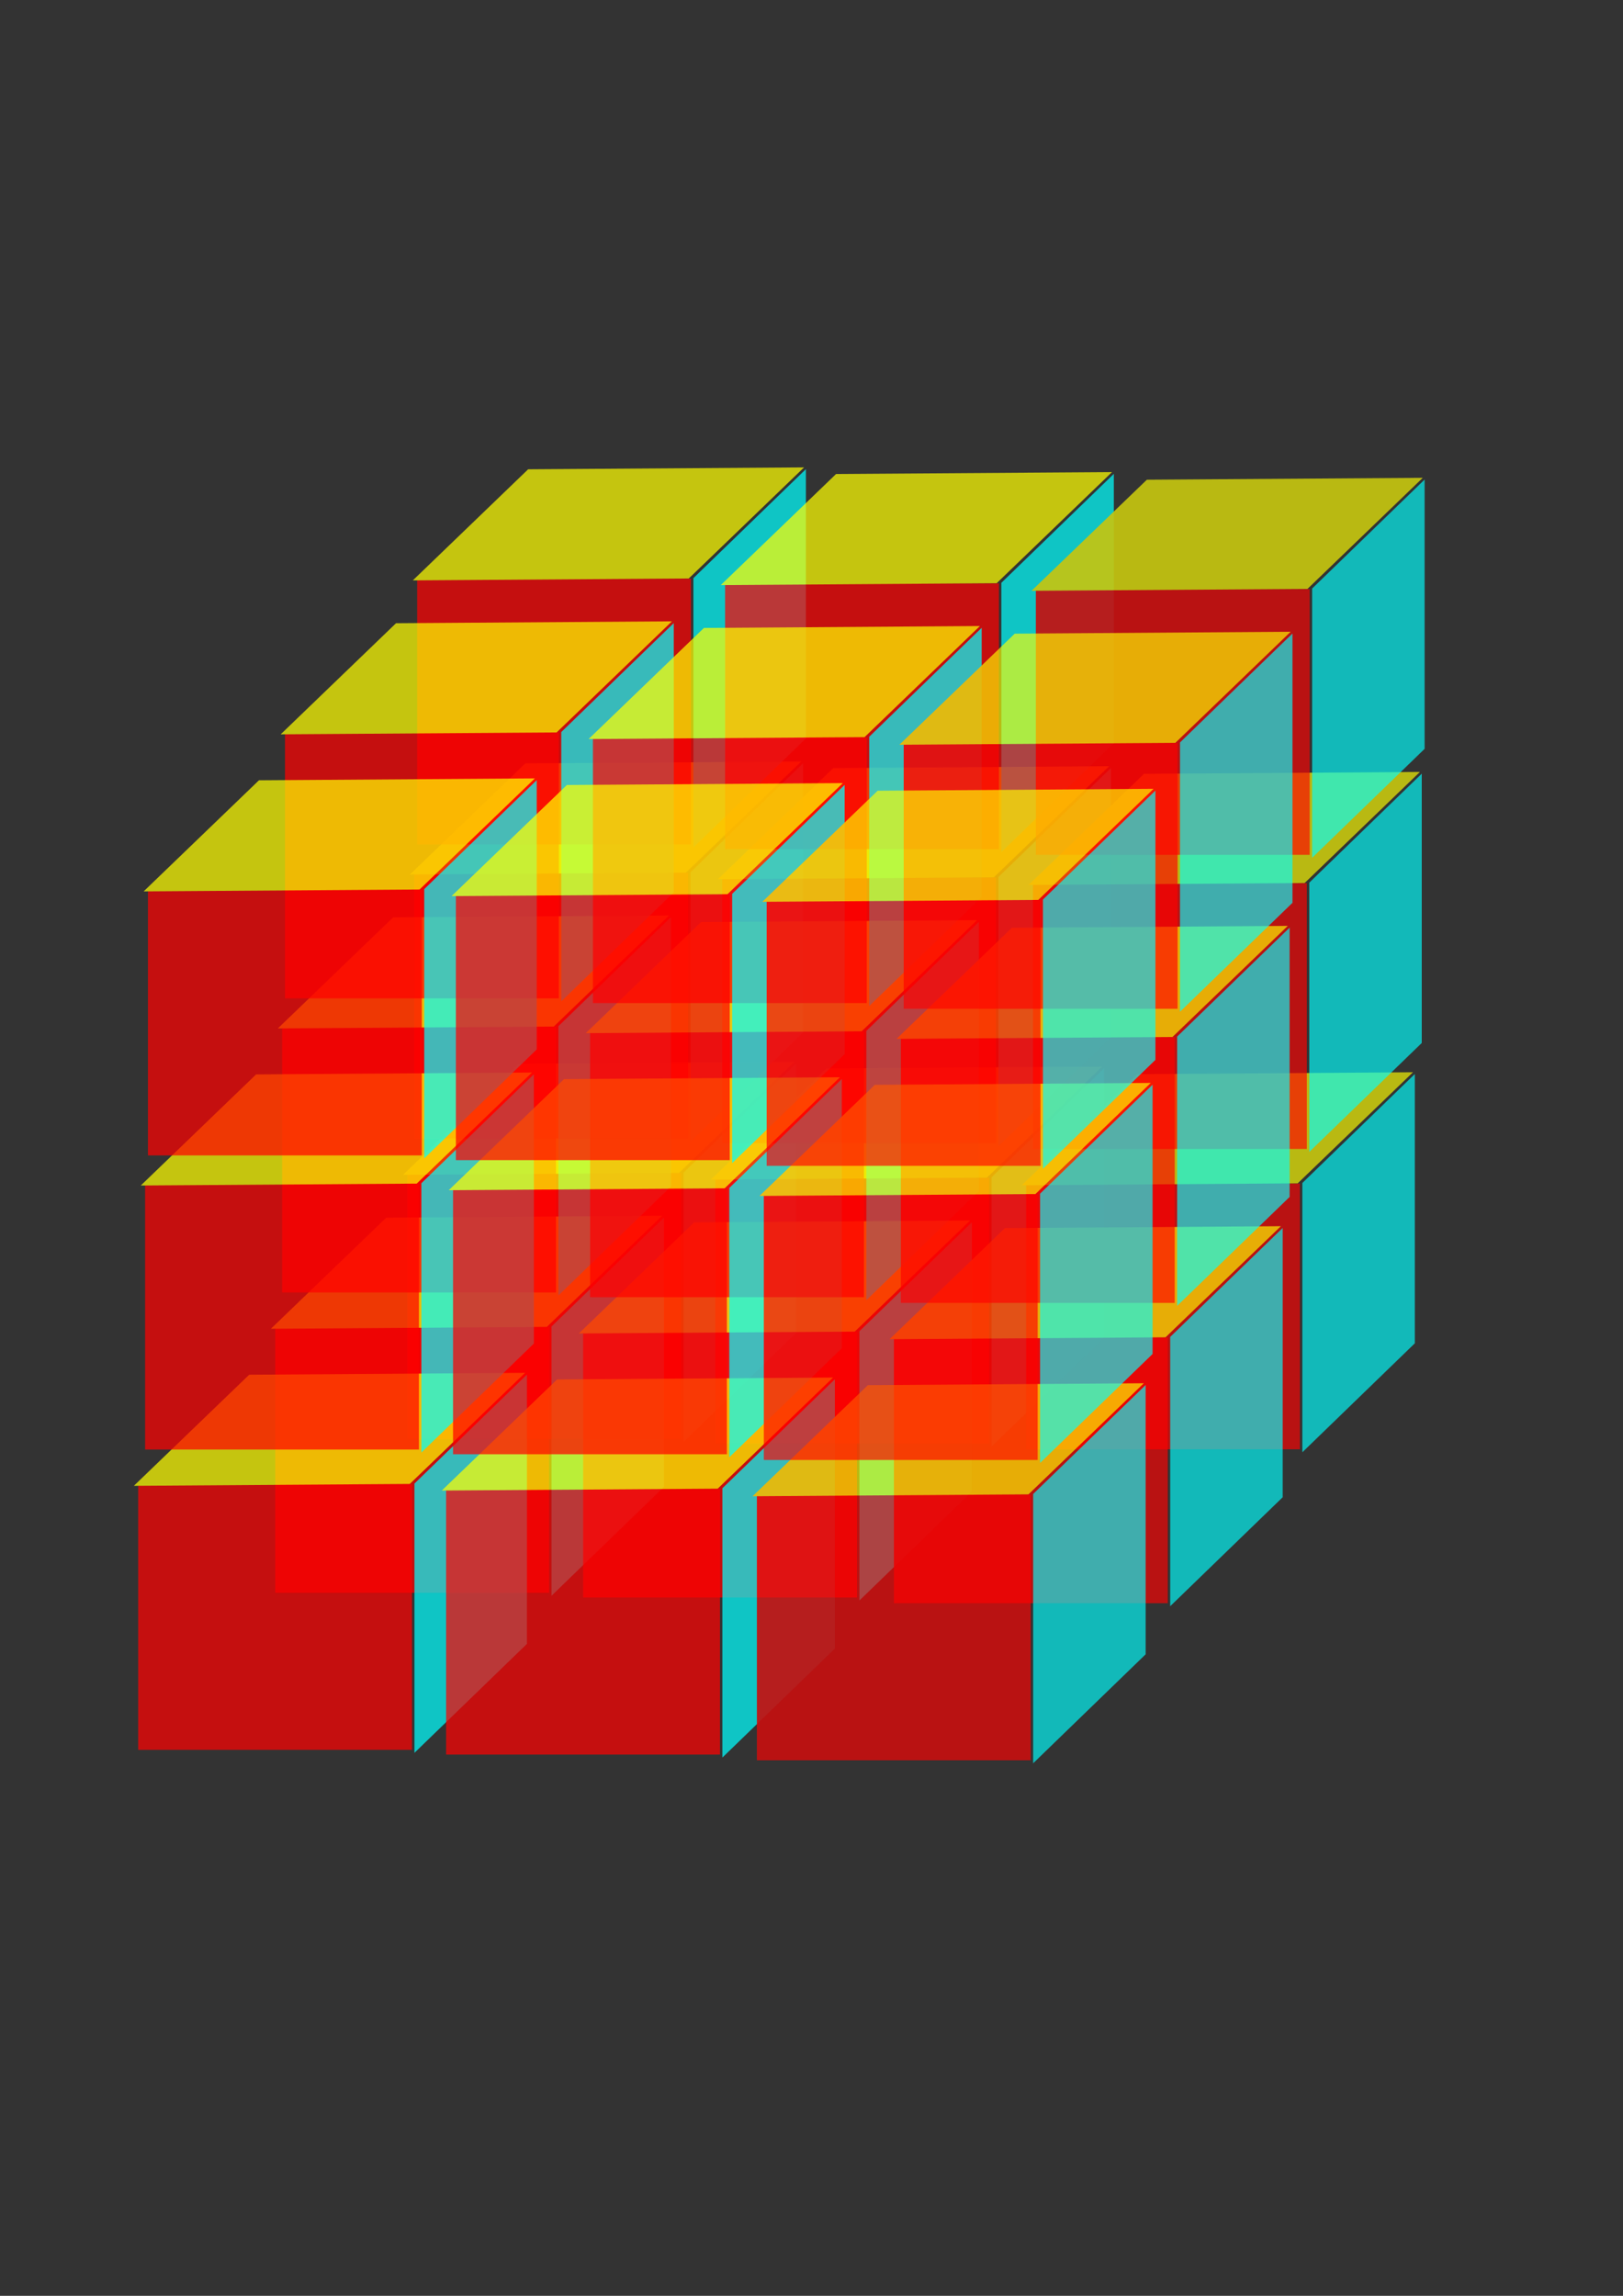 <?xml version="1.0" encoding="UTF-8" standalone="no"?>
<!-- Created with Inkscape (http://www.inkscape.org/) -->

<svg
   width="210mm"
   height="297mm"
   viewBox="0 0 210 297"
   version="1.1"
   id="svg23722"
   inkscape:version="1.2.2 (732a01da63, 2022-12-09)"
   sodipodi:docname="2.svg"
   xmlns:inkscape="http://www.inkscape.org/namespaces/inkscape"
   xmlns:sodipodi="http://sodipodi.sourceforge.net/DTD/sodipodi-0.dtd"
   xmlns="http://www.w3.org/2000/svg"
   xmlns:svg="http://www.w3.org/2000/svg">
  <rect x="0" y="0" width="210" height="297" fill="#333333" stroke="none"/>
  <sodipodi:namedview
     id="namedview23724"
     pagecolor="#ffffff"
     bordercolor="#000000"
     borderopacity="0.25"
     inkscape:showpageshadow="2"
     inkscape:pageopacity="0.0"
     inkscape:pagecheckerboard="0"
     inkscape:deskcolor="#d1d1d1"
     inkscape:document-units="mm"
     showgrid="false"
     inkscape:zoom="0.71624579"
     inkscape:cx="127.05136"
     inkscape:cy="561.95793"
     inkscape:window-width="1920"
     inkscape:window-height="991"
     inkscape:window-x="-9"
     inkscape:window-y="-9"
     inkscape:window-maximized="1"
     inkscape:current-layer="layer1" />
  <defs
     id="defs23719" />
  <g
     inkscape:label="Warstwa 1"
     inkscape:groupmode="layer"
     id="layer1">
    <g
       id="g31043"
       transform="translate(12.56,-30.291)"
       style="opacity:1">
      <g
         id="g29701">
        <g
           id="g23767"
           transform="matrix(0.368,0,0,0.361,25.029,138.57)"
           style="opacity:0.714;stroke-width:1.001;stroke-dasharray:none">
          <rect
             style="fill:#ff0000;stroke-width:1.001;stroke-dasharray:none;paint-order:fill markers stroke"
             id="rect23726"
             width="96.284"
             height="95.258"
             x="41.085"
             y="120.42"
             ry="0" />
          <rect
             style="fill:#00ffff;stroke-width:1.186;stroke-dasharray:none;paint-order:fill markers stroke"
             id="rect23728"
             width="55.55"
             height="96.503"
             x="194.133"
             y="256.725"
             transform="matrix(0.712,-0.703,0,1,0,0)" />
          <rect
             style="fill:#00ffff;stroke-width:1.001;stroke-dasharray:none;paint-order:fill markers stroke"
             id="rect23739"
             width="1.957"
             height="3.872"
             x="154.199"
             y="147.913" />
          <rect
             style="fill:#ffff00;stroke-width:1.2;stroke-dasharray:none;paint-order:fill markers stroke"
             id="rect23728-0"
             width="56.793"
             height="97.019"
             x="117.544"
             y="-261.061"
             transform="matrix(-0.714,0.701,-1,0.007,0,0)" />
        </g>
        <g
           id="g23767-6"
           transform="matrix(0.368,0,0,0.361,65.979,139.919)"
           style="opacity:0.714;stroke-width:1.001;stroke-dasharray:none"
           inkscape:transform-center-x="-16.992537"
           inkscape:transform-center-y="7.3880597">
          <g
             id="g27203"
             transform="translate(-3.007,-2.047)">
            <rect
               style="fill:#ff0000;stroke-width:1.001;stroke-dasharray:none;paint-order:fill markers stroke"
               id="rect23726-5"
               width="96.284"
               height="95.258"
               x="41.085"
               y="120.42"
               ry="0" />
            <rect
               style="fill:#00ffff;stroke-width:1.186;stroke-dasharray:none;paint-order:fill markers stroke"
               id="rect23728-1"
               width="55.55"
               height="96.503"
               x="194.133"
               y="256.725"
               transform="matrix(0.712,-0.703,0,1,0,0)" />
            <rect
               style="fill:#00ffff;stroke-width:1.001;stroke-dasharray:none;paint-order:fill markers stroke"
               id="rect23739-2"
               width="1.957"
               height="3.872"
               x="154.199"
               y="147.913" />
            <rect
               style="fill:#ffff00;stroke-width:1.2;stroke-dasharray:none;paint-order:fill markers stroke"
               id="rect23728-0-2"
               width="56.793"
               height="97.019"
               x="117.544"
               y="-261.061"
               transform="matrix(-0.714,0.701,-1,0.007,0,0)" />
          </g>
          <g
             id="g27203-2"
             transform="translate(106.263,1.0499111e-5)"
             style="opacity:0.916;stroke-width:1.001;stroke-dasharray:none">
            <rect
               style="fill:#ff0000;stroke-width:1.001;stroke-dasharray:none;paint-order:fill markers stroke"
               id="rect23726-5-4"
               width="96.284"
               height="95.258"
               x="41.085"
               y="120.42"
               ry="0" />
            <rect
               style="fill:#00ffff;stroke-width:1.186;stroke-dasharray:none;paint-order:fill markers stroke"
               id="rect23728-1-1"
               width="55.55"
               height="96.503"
               x="194.133"
               y="256.725"
               transform="matrix(0.712,-0.703,0,1,0,0)" />
            <rect
               style="fill:#00ffff;stroke-width:1.001;stroke-dasharray:none;paint-order:fill markers stroke"
               id="rect23739-2-6"
               width="1.957"
               height="3.872"
               x="154.199"
               y="147.913" />
            <rect
               style="fill:#ffff00;stroke-width:1.2;stroke-dasharray:none;paint-order:fill markers stroke"
               id="rect23728-0-2-4"
               width="56.793"
               height="97.019"
               x="117.544"
               y="-261.061"
               transform="matrix(-0.714,0.701,-1,0.007,0,0)" />
          </g>
        </g>
        <g
           id="g23767-0"
           transform="matrix(0.368,0,0,0.361,25.926,99.718)"
           style="opacity:0.714;stroke-width:1.001;stroke-dasharray:none">
          <rect
             style="fill:#ff0000;stroke-width:1.001;stroke-dasharray:none;paint-order:fill markers stroke"
             id="rect23726-54"
             width="96.284"
             height="95.258"
             x="41.085"
             y="120.42"
             ry="0" />
          <rect
             style="fill:#00ffff;stroke-width:1.186;stroke-dasharray:none;paint-order:fill markers stroke"
             id="rect23728-03"
             width="55.55"
             height="96.503"
             x="194.133"
             y="256.725"
             transform="matrix(0.712,-0.703,0,1,0,0)" />
          <rect
             style="fill:#00ffff;stroke-width:1.001;stroke-dasharray:none;paint-order:fill markers stroke"
             id="rect23739-23"
             width="1.957"
             height="3.872"
             x="154.199"
             y="147.913" />
          <rect
             style="fill:#ffff00;stroke-width:1.2;stroke-dasharray:none;paint-order:fill markers stroke"
             id="rect23728-0-9"
             width="56.793"
             height="97.019"
             x="117.544"
             y="-261.061"
             transform="matrix(-0.714,0.701,-1,0.007,0,0)" />
        </g>
        <g
           id="g23767-6-0"
           transform="matrix(0.368,0,0,0.361,66.876,101.067)"
           style="opacity:0.714;stroke-width:1.001;stroke-dasharray:none"
           inkscape:transform-center-x="-16.992537"
           inkscape:transform-center-y="7.3880597">
          <g
             id="g27203-4"
             transform="translate(-3.007,-2.047)">
            <rect
               style="fill:#ff0000;stroke-width:1.001;stroke-dasharray:none;paint-order:fill markers stroke"
               id="rect23726-5-8"
               width="96.284"
               height="95.258"
               x="41.085"
               y="120.42"
               ry="0" />
            <rect
               style="fill:#00ffff;stroke-width:1.186;stroke-dasharray:none;paint-order:fill markers stroke"
               id="rect23728-1-7"
               width="55.55"
               height="96.503"
               x="194.133"
               y="256.725"
               transform="matrix(0.712,-0.703,0,1,0,0)" />
            <rect
               style="fill:#00ffff;stroke-width:1.001;stroke-dasharray:none;paint-order:fill markers stroke"
               id="rect23739-2-1"
               width="1.957"
               height="3.872"
               x="154.199"
               y="147.913" />
            <rect
               style="fill:#ffff00;stroke-width:1.2;stroke-dasharray:none;paint-order:fill markers stroke"
               id="rect23728-0-2-6"
               width="56.793"
               height="97.019"
               x="117.544"
               y="-261.061"
               transform="matrix(-0.714,0.701,-1,0.007,0,0)" />
          </g>
          <g
             id="g27203-2-1"
             transform="translate(106.263,1.0499111e-5)"
             style="opacity:0.916;stroke-width:1.001;stroke-dasharray:none">
            <rect
               style="fill:#ff0000;stroke-width:1.001;stroke-dasharray:none;paint-order:fill markers stroke"
               id="rect23726-5-4-6"
               width="96.284"
               height="95.258"
               x="41.085"
               y="120.42"
               ry="0" />
            <rect
               style="fill:#00ffff;stroke-width:1.186;stroke-dasharray:none;paint-order:fill markers stroke"
               id="rect23728-1-1-2"
               width="55.55"
               height="96.503"
               x="194.133"
               y="256.725"
               transform="matrix(0.712,-0.703,0,1,0,0)" />
            <rect
               style="fill:#00ffff;stroke-width:1.001;stroke-dasharray:none;paint-order:fill markers stroke"
               id="rect23739-2-6-7"
               width="1.957"
               height="3.872"
               x="154.199"
               y="147.913" />
            <rect
               style="fill:#ffff00;stroke-width:1.2;stroke-dasharray:none;paint-order:fill markers stroke"
               id="rect23728-0-2-4-2"
               width="56.793"
               height="97.019"
               x="117.544"
               y="-261.061"
               transform="matrix(-0.714,0.701,-1,0.007,0,0)" />
          </g>
        </g>
        <g
           id="g23767-7"
           transform="matrix(0.368,0,0,0.361,26.295,61.67)"
           style="opacity:0.714;stroke-width:1.001;stroke-dasharray:none">
          <rect
             style="fill:#ff0000;stroke-width:1.001;stroke-dasharray:none;paint-order:fill markers stroke"
             id="rect23726-3"
             width="96.284"
             height="95.258"
             x="41.085"
             y="120.42"
             ry="0" />
          <rect
             style="fill:#00ffff;stroke-width:1.186;stroke-dasharray:none;paint-order:fill markers stroke"
             id="rect23728-2"
             width="55.55"
             height="96.503"
             x="194.133"
             y="256.725"
             transform="matrix(0.712,-0.703,0,1,0,0)" />
          <rect
             style="fill:#00ffff;stroke-width:1.001;stroke-dasharray:none;paint-order:fill markers stroke"
             id="rect23739-5"
             width="1.957"
             height="3.872"
             x="154.199"
             y="147.913" />
          <rect
             style="fill:#ffff00;stroke-width:1.2;stroke-dasharray:none;paint-order:fill markers stroke"
             id="rect23728-0-5"
             width="56.793"
             height="97.019"
             x="117.544"
             y="-261.061"
             transform="matrix(-0.714,0.701,-1,0.007,0,0)" />
        </g>
        <g
           id="g23767-6-2"
           transform="matrix(0.368,0,0,0.361,67.245,63.018)"
           style="opacity:0.714;stroke-width:1.001;stroke-dasharray:none"
           inkscape:transform-center-x="-16.992537"
           inkscape:transform-center-y="7.3880597">
          <g
             id="g27203-3"
             transform="translate(-3.007,-2.047)">
            <rect
               style="fill:#ff0000;stroke-width:1.001;stroke-dasharray:none;paint-order:fill markers stroke"
               id="rect23726-5-7"
               width="96.284"
               height="95.258"
               x="41.085"
               y="120.42"
               ry="0" />
            <rect
               style="fill:#00ffff;stroke-width:1.186;stroke-dasharray:none;paint-order:fill markers stroke"
               id="rect23728-1-9"
               width="55.55"
               height="96.503"
               x="194.133"
               y="256.725"
               transform="matrix(0.712,-0.703,0,1,0,0)" />
            <rect
               style="fill:#00ffff;stroke-width:1.001;stroke-dasharray:none;paint-order:fill markers stroke"
               id="rect23739-2-8"
               width="1.957"
               height="3.872"
               x="154.199"
               y="147.913" />
            <rect
               style="fill:#ffff00;stroke-width:1.2;stroke-dasharray:none;paint-order:fill markers stroke"
               id="rect23728-0-2-9"
               width="56.793"
               height="97.019"
               x="117.544"
               y="-261.061"
               transform="matrix(-0.714,0.701,-1,0.007,0,0)" />
          </g>
          <g
             id="g27203-2-3"
             transform="translate(106.263,1.0499111e-5)"
             style="opacity:0.916;stroke-width:1.001;stroke-dasharray:none">
            <rect
               style="fill:#ff0000;stroke-width:1.001;stroke-dasharray:none;paint-order:fill markers stroke"
               id="rect23726-5-4-8"
               width="96.284"
               height="95.258"
               x="41.085"
               y="120.42"
               ry="0" />
            <rect
               style="fill:#00ffff;stroke-width:1.186;stroke-dasharray:none;paint-order:fill markers stroke"
               id="rect23728-1-1-3"
               width="55.55"
               height="96.503"
               x="194.133"
               y="256.725"
               transform="matrix(0.712,-0.703,0,1,0,0)" />
            <rect
               style="fill:#00ffff;stroke-width:1.001;stroke-dasharray:none;paint-order:fill markers stroke"
               id="rect23739-2-6-75"
               width="1.957"
               height="3.872"
               x="154.199"
               y="147.913" />
            <rect
               style="fill:#ffff00;stroke-width:1.2;stroke-dasharray:none;paint-order:fill markers stroke"
               id="rect23728-0-2-4-7"
               width="56.793"
               height="97.019"
               x="117.544"
               y="-261.061"
               transform="matrix(-0.714,0.701,-1,0.007,0,0)" />
          </g>
        </g>
      </g>
      <g
         id="g29701-8"
         transform="translate(-17.098,19.915)">
        <g
           id="g23767-5"
           transform="matrix(0.368,0,0,0.361,25.029,138.57)"
           style="opacity:0.714;stroke-width:1.001;stroke-dasharray:none">
          <rect
             style="fill:#ff0000;stroke-width:1.001;stroke-dasharray:none;paint-order:fill markers stroke"
             id="rect23726-7"
             width="96.284"
             height="95.258"
             x="41.085"
             y="120.42"
             ry="0" />
          <rect
             style="fill:#00ffff;stroke-width:1.186;stroke-dasharray:none;paint-order:fill markers stroke"
             id="rect23728-22"
             width="55.55"
             height="96.503"
             x="194.133"
             y="256.725"
             transform="matrix(0.712,-0.703,0,1,0,0)" />
          <rect
             style="fill:#00ffff;stroke-width:1.001;stroke-dasharray:none;paint-order:fill markers stroke"
             id="rect23739-21"
             width="1.957"
             height="3.872"
             x="154.199"
             y="147.913" />
          <rect
             style="fill:#ffff00;stroke-width:1.2;stroke-dasharray:none;paint-order:fill markers stroke"
             id="rect23728-0-22"
             width="56.793"
             height="97.019"
             x="117.544"
             y="-261.061"
             transform="matrix(-0.714,0.701,-1,0.007,0,0)" />
        </g>
        <g
           id="g23767-6-9"
           transform="matrix(0.368,0,0,0.361,65.979,139.919)"
           style="opacity:0.714;stroke-width:1.001;stroke-dasharray:none"
           inkscape:transform-center-x="-16.992537"
           inkscape:transform-center-y="7.3880597">
          <g
             id="g27203-9"
             transform="translate(-3.007,-2.047)">
            <rect
               style="fill:#ff0000;stroke-width:1.001;stroke-dasharray:none;paint-order:fill markers stroke"
               id="rect23726-5-0"
               width="96.284"
               height="95.258"
               x="41.085"
               y="120.42"
               ry="0" />
            <rect
               style="fill:#00ffff;stroke-width:1.186;stroke-dasharray:none;paint-order:fill markers stroke"
               id="rect23728-1-2"
               width="55.55"
               height="96.503"
               x="194.133"
               y="256.725"
               transform="matrix(0.712,-0.703,0,1,0,0)" />
            <rect
               style="fill:#00ffff;stroke-width:1.001;stroke-dasharray:none;paint-order:fill markers stroke"
               id="rect23739-2-3"
               width="1.957"
               height="3.872"
               x="154.199"
               y="147.913" />
            <rect
               style="fill:#ffff00;stroke-width:1.2;stroke-dasharray:none;paint-order:fill markers stroke"
               id="rect23728-0-2-8"
               width="56.793"
               height="97.019"
               x="117.544"
               y="-261.061"
               transform="matrix(-0.714,0.701,-1,0.007,0,0)" />
          </g>
          <g
             id="g27203-2-9"
             transform="translate(106.263,1.0499111e-5)"
             style="opacity:0.916;stroke-width:1.001;stroke-dasharray:none">
            <rect
               style="fill:#ff0000;stroke-width:1.001;stroke-dasharray:none;paint-order:fill markers stroke"
               id="rect23726-5-4-87"
               width="96.284"
               height="95.258"
               x="41.085"
               y="120.42"
               ry="0" />
            <rect
               style="fill:#00ffff;stroke-width:1.186;stroke-dasharray:none;paint-order:fill markers stroke"
               id="rect23728-1-1-0"
               width="55.55"
               height="96.503"
               x="194.133"
               y="256.725"
               transform="matrix(0.712,-0.703,0,1,0,0)" />
            <rect
               style="fill:#00ffff;stroke-width:1.001;stroke-dasharray:none;paint-order:fill markers stroke"
               id="rect23739-2-6-5"
               width="1.957"
               height="3.872"
               x="154.199"
               y="147.913" />
            <rect
               style="fill:#ffff00;stroke-width:1.2;stroke-dasharray:none;paint-order:fill markers stroke"
               id="rect23728-0-2-4-4"
               width="56.793"
               height="97.019"
               x="117.544"
               y="-261.061"
               transform="matrix(-0.714,0.701,-1,0.007,0,0)" />
          </g>
        </g>
        <g
           id="g23767-0-8"
           transform="matrix(0.368,0,0,0.361,25.926,99.718)"
           style="opacity:0.714;stroke-width:1.001;stroke-dasharray:none">
          <rect
             style="fill:#ff0000;stroke-width:1.001;stroke-dasharray:none;paint-order:fill markers stroke"
             id="rect23726-54-9"
             width="96.284"
             height="95.258"
             x="41.085"
             y="120.42"
             ry="0" />
          <rect
             style="fill:#00ffff;stroke-width:1.186;stroke-dasharray:none;paint-order:fill markers stroke"
             id="rect23728-03-4"
             width="55.55"
             height="96.503"
             x="194.133"
             y="256.725"
             transform="matrix(0.712,-0.703,0,1,0,0)" />
          <rect
             style="fill:#00ffff;stroke-width:1.001;stroke-dasharray:none;paint-order:fill markers stroke"
             id="rect23739-23-0"
             width="1.957"
             height="3.872"
             x="154.199"
             y="147.913" />
          <rect
             style="fill:#ffff00;stroke-width:1.2;stroke-dasharray:none;paint-order:fill markers stroke"
             id="rect23728-0-9-3"
             width="56.793"
             height="97.019"
             x="117.544"
             y="-261.061"
             transform="matrix(-0.714,0.701,-1,0.007,0,0)" />
        </g>
        <g
           id="g23767-6-0-4"
           transform="matrix(0.368,0,0,0.361,66.876,101.067)"
           style="opacity:0.714;stroke-width:1.001;stroke-dasharray:none"
           inkscape:transform-center-x="-16.992537"
           inkscape:transform-center-y="7.3880597">
          <g
             id="g27203-4-8"
             transform="translate(-3.007,-2.047)">
            <rect
               style="fill:#ff0000;stroke-width:1.001;stroke-dasharray:none;paint-order:fill markers stroke"
               id="rect23726-5-8-5"
               width="96.284"
               height="95.258"
               x="41.085"
               y="120.42"
               ry="0" />
            <rect
               style="fill:#00ffff;stroke-width:1.186;stroke-dasharray:none;paint-order:fill markers stroke"
               id="rect23728-1-7-5"
               width="55.55"
               height="96.503"
               x="194.133"
               y="256.725"
               transform="matrix(0.712,-0.703,0,1,0,0)" />
            <rect
               style="fill:#00ffff;stroke-width:1.001;stroke-dasharray:none;paint-order:fill markers stroke"
               id="rect23739-2-1-9"
               width="1.957"
               height="3.872"
               x="154.199"
               y="147.913" />
            <rect
               style="fill:#ffff00;stroke-width:1.2;stroke-dasharray:none;paint-order:fill markers stroke"
               id="rect23728-0-2-6-8"
               width="56.793"
               height="97.019"
               x="117.544"
               y="-261.061"
               transform="matrix(-0.714,0.701,-1,0.007,0,0)" />
          </g>
          <g
             id="g27203-2-1-8"
             transform="translate(106.263,1.0499111e-5)"
             style="opacity:0.916;stroke-width:1.001;stroke-dasharray:none">
            <rect
               style="fill:#ff0000;stroke-width:1.001;stroke-dasharray:none;paint-order:fill markers stroke"
               id="rect23726-5-4-6-9"
               width="96.284"
               height="95.258"
               x="41.085"
               y="120.42"
               ry="0" />
            <rect
               style="fill:#00ffff;stroke-width:1.186;stroke-dasharray:none;paint-order:fill markers stroke"
               id="rect23728-1-1-2-1"
               width="55.55"
               height="96.503"
               x="194.133"
               y="256.725"
               transform="matrix(0.712,-0.703,0,1,0,0)" />
            <rect
               style="fill:#00ffff;stroke-width:1.001;stroke-dasharray:none;paint-order:fill markers stroke"
               id="rect23739-2-6-7-5"
               width="1.957"
               height="3.872"
               x="154.199"
               y="147.913" />
            <rect
               style="fill:#ffff00;stroke-width:1.2;stroke-dasharray:none;paint-order:fill markers stroke"
               id="rect23728-0-2-4-2-2"
               width="56.793"
               height="97.019"
               x="117.544"
               y="-261.061"
               transform="matrix(-0.714,0.701,-1,0.007,0,0)" />
          </g>
        </g>
        <g
           id="g23767-7-1"
           transform="matrix(0.368,0,0,0.361,26.295,61.67)"
           style="opacity:0.714;stroke-width:1.001;stroke-dasharray:none">
          <rect
             style="fill:#ff0000;stroke-width:1.001;stroke-dasharray:none;paint-order:fill markers stroke"
             id="rect23726-3-8"
             width="96.284"
             height="95.258"
             x="41.085"
             y="120.42"
             ry="0" />
          <rect
             style="fill:#00ffff;stroke-width:1.186;stroke-dasharray:none;paint-order:fill markers stroke"
             id="rect23728-2-3"
             width="55.55"
             height="96.503"
             x="194.133"
             y="256.725"
             transform="matrix(0.712,-0.703,0,1,0,0)" />
          <rect
             style="fill:#00ffff;stroke-width:1.001;stroke-dasharray:none;paint-order:fill markers stroke"
             id="rect23739-5-1"
             width="1.957"
             height="3.872"
             x="154.199"
             y="147.913" />
          <rect
             style="fill:#ffff00;stroke-width:1.2;stroke-dasharray:none;paint-order:fill markers stroke"
             id="rect23728-0-5-5"
             width="56.793"
             height="97.019"
             x="117.544"
             y="-261.061"
             transform="matrix(-0.714,0.701,-1,0.007,0,0)" />
        </g>
        <g
           id="g23767-6-2-7"
           transform="matrix(0.368,0,0,0.361,67.245,63.018)"
           style="opacity:0.714;stroke-width:1.001;stroke-dasharray:none"
           inkscape:transform-center-x="-16.992537"
           inkscape:transform-center-y="7.3880597">
          <g
             id="g27203-3-4"
             transform="translate(-3.007,-2.047)">
            <rect
               style="fill:#ff0000;stroke-width:1.001;stroke-dasharray:none;paint-order:fill markers stroke"
               id="rect23726-5-7-9"
               width="96.284"
               height="95.258"
               x="41.085"
               y="120.42"
               ry="0" />
            <rect
               style="fill:#00ffff;stroke-width:1.186;stroke-dasharray:none;paint-order:fill markers stroke"
               id="rect23728-1-9-9"
               width="55.55"
               height="96.503"
               x="194.133"
               y="256.725"
               transform="matrix(0.712,-0.703,0,1,0,0)" />
            <rect
               style="fill:#00ffff;stroke-width:1.001;stroke-dasharray:none;paint-order:fill markers stroke"
               id="rect23739-2-8-3"
               width="1.957"
               height="3.872"
               x="154.199"
               y="147.913" />
            <rect
               style="fill:#ffff00;stroke-width:1.2;stroke-dasharray:none;paint-order:fill markers stroke"
               id="rect23728-0-2-9-7"
               width="56.793"
               height="97.019"
               x="117.544"
               y="-261.061"
               transform="matrix(-0.714,0.701,-1,0.007,0,0)" />
          </g>
          <g
             id="g27203-2-3-8"
             transform="translate(106.263,1.0499111e-5)"
             style="opacity:0.916;stroke-width:1.001;stroke-dasharray:none">
            <rect
               style="fill:#ff0000;stroke-width:1.001;stroke-dasharray:none;paint-order:fill markers stroke"
               id="rect23726-5-4-8-9"
               width="96.284"
               height="95.258"
               x="41.085"
               y="120.42"
               ry="0" />
            <rect
               style="fill:#00ffff;stroke-width:1.186;stroke-dasharray:none;paint-order:fill markers stroke"
               id="rect23728-1-1-3-0"
               width="55.55"
               height="96.503"
               x="194.133"
               y="256.725"
               transform="matrix(0.712,-0.703,0,1,0,0)" />
            <rect
               style="fill:#00ffff;stroke-width:1.001;stroke-dasharray:none;paint-order:fill markers stroke"
               id="rect23739-2-6-75-6"
               width="1.957"
               height="3.872"
               x="154.199"
               y="147.913" />
            <rect
               style="fill:#ffff00;stroke-width:1.2;stroke-dasharray:none;paint-order:fill markers stroke"
               id="rect23728-0-2-4-7-8"
               width="56.793"
               height="97.019"
               x="117.544"
               y="-261.061"
               transform="matrix(-0.714,0.701,-1,0.007,0,0)" />
          </g>
        </g>
      </g>
      <g
         id="g29701-5"
         transform="translate(-34.83,40.233)">
        <g
           id="g23767-06"
           transform="matrix(0.368,0,0,0.361,25.029,138.57)"
           style="opacity:0.714;stroke-width:1.001;stroke-dasharray:none">
          <rect
             style="fill:#ff0000;stroke-width:1.001;stroke-dasharray:none;paint-order:fill markers stroke"
             id="rect23726-51"
             width="96.284"
             height="95.258"
             x="41.085"
             y="120.42"
             ry="0" />
          <rect
             style="fill:#00ffff;stroke-width:1.186;stroke-dasharray:none;paint-order:fill markers stroke"
             id="rect23728-7"
             width="55.55"
             height="96.503"
             x="194.133"
             y="256.725"
             transform="matrix(0.712,-0.703,0,1,0,0)" />
          <rect
             style="fill:#00ffff;stroke-width:1.001;stroke-dasharray:none;paint-order:fill markers stroke"
             id="rect23739-0"
             width="1.957"
             height="3.872"
             x="154.199"
             y="147.913" />
          <rect
             style="fill:#ffff00;stroke-width:1.2;stroke-dasharray:none;paint-order:fill markers stroke"
             id="rect23728-0-56"
             width="56.793"
             height="97.019"
             x="117.544"
             y="-261.061"
             transform="matrix(-0.714,0.701,-1,0.007,0,0)" />
        </g>
        <g
           id="g23767-6-3"
           transform="matrix(0.368,0,0,0.361,65.979,139.919)"
           style="opacity:0.714;stroke-width:1.001;stroke-dasharray:none"
           inkscape:transform-center-x="-16.992537"
           inkscape:transform-center-y="7.3880597">
          <g
             id="g27203-45"
             transform="translate(-3.007,-2.047)">
            <rect
               style="fill:#ff0000;stroke-width:1.001;stroke-dasharray:none;paint-order:fill markers stroke"
               id="rect23726-5-86"
               width="96.284"
               height="95.258"
               x="41.085"
               y="120.42"
               ry="0" />
            <rect
               style="fill:#00ffff;stroke-width:1.186;stroke-dasharray:none;paint-order:fill markers stroke"
               id="rect23728-1-4"
               width="55.55"
               height="96.503"
               x="194.133"
               y="256.725"
               transform="matrix(0.712,-0.703,0,1,0,0)" />
            <rect
               style="fill:#00ffff;stroke-width:1.001;stroke-dasharray:none;paint-order:fill markers stroke"
               id="rect23739-2-35"
               width="1.957"
               height="3.872"
               x="154.199"
               y="147.913" />
            <rect
               style="fill:#ffff00;stroke-width:1.2;stroke-dasharray:none;paint-order:fill markers stroke"
               id="rect23728-0-2-5"
               width="56.793"
               height="97.019"
               x="117.544"
               y="-261.061"
               transform="matrix(-0.714,0.701,-1,0.007,0,0)" />
          </g>
          <g
             id="g27203-2-6"
             transform="translate(106.263,1.0499111e-5)"
             style="opacity:0.916;stroke-width:1.001;stroke-dasharray:none">
            <rect
               style="fill:#ff0000;stroke-width:1.001;stroke-dasharray:none;paint-order:fill markers stroke"
               id="rect23726-5-4-3"
               width="96.284"
               height="95.258"
               x="41.085"
               y="120.42"
               ry="0" />
            <rect
               style="fill:#00ffff;stroke-width:1.186;stroke-dasharray:none;paint-order:fill markers stroke"
               id="rect23728-1-1-1"
               width="55.55"
               height="96.503"
               x="194.133"
               y="256.725"
               transform="matrix(0.712,-0.703,0,1,0,0)" />
            <rect
               style="fill:#00ffff;stroke-width:1.001;stroke-dasharray:none;paint-order:fill markers stroke"
               id="rect23739-2-6-70"
               width="1.957"
               height="3.872"
               x="154.199"
               y="147.913" />
            <rect
               style="fill:#ffff00;stroke-width:1.2;stroke-dasharray:none;paint-order:fill markers stroke"
               id="rect23728-0-2-4-71"
               width="56.793"
               height="97.019"
               x="117.544"
               y="-261.061"
               transform="matrix(-0.714,0.701,-1,0.007,0,0)" />
          </g>
        </g>
        <g
           id="g23767-0-2"
           transform="matrix(0.368,0,0,0.361,25.926,99.718)"
           style="opacity:0.714;stroke-width:1.001;stroke-dasharray:none">
          <rect
             style="fill:#ff0000;stroke-width:1.001;stroke-dasharray:none;paint-order:fill markers stroke"
             id="rect23726-54-2"
             width="96.284"
             height="95.258"
             x="41.085"
             y="120.42"
             ry="0" />
          <rect
             style="fill:#00ffff;stroke-width:1.186;stroke-dasharray:none;paint-order:fill markers stroke"
             id="rect23728-03-6"
             width="55.55"
             height="96.503"
             x="194.133"
             y="256.725"
             transform="matrix(0.712,-0.703,0,1,0,0)" />
          <rect
             style="fill:#00ffff;stroke-width:1.001;stroke-dasharray:none;paint-order:fill markers stroke"
             id="rect23739-23-1"
             width="1.957"
             height="3.872"
             x="154.199"
             y="147.913" />
          <rect
             style="fill:#ffff00;stroke-width:1.2;stroke-dasharray:none;paint-order:fill markers stroke"
             id="rect23728-0-9-5"
             width="56.793"
             height="97.019"
             x="117.544"
             y="-261.061"
             transform="matrix(-0.714,0.701,-1,0.007,0,0)" />
        </g>
        <g
           id="g23767-6-0-6"
           transform="matrix(0.368,0,0,0.361,66.876,101.067)"
           style="opacity:0.714;stroke-width:1.001;stroke-dasharray:none"
           inkscape:transform-center-x="-16.992537"
           inkscape:transform-center-y="7.3880597">
          <g
             id="g27203-4-7"
             transform="translate(-3.007,-2.047)">
            <rect
               style="fill:#ff0000;stroke-width:1.001;stroke-dasharray:none;paint-order:fill markers stroke"
               id="rect23726-5-8-4"
               width="96.284"
               height="95.258"
               x="41.085"
               y="120.42"
               ry="0" />
            <rect
               style="fill:#00ffff;stroke-width:1.186;stroke-dasharray:none;paint-order:fill markers stroke"
               id="rect23728-1-7-9"
               width="55.55"
               height="96.503"
               x="194.133"
               y="256.725"
               transform="matrix(0.712,-0.703,0,1,0,0)" />
            <rect
               style="fill:#00ffff;stroke-width:1.001;stroke-dasharray:none;paint-order:fill markers stroke"
               id="rect23739-2-1-8"
               width="1.957"
               height="3.872"
               x="154.199"
               y="147.913" />
            <rect
               style="fill:#ffff00;stroke-width:1.2;stroke-dasharray:none;paint-order:fill markers stroke"
               id="rect23728-0-2-6-0"
               width="56.793"
               height="97.019"
               x="117.544"
               y="-261.061"
               transform="matrix(-0.714,0.701,-1,0.007,0,0)" />
          </g>
          <g
             id="g27203-2-1-7"
             transform="translate(106.263,1.0499111e-5)"
             style="opacity:0.916;stroke-width:1.001;stroke-dasharray:none">
            <rect
               style="fill:#ff0000;stroke-width:1.001;stroke-dasharray:none;paint-order:fill markers stroke"
               id="rect23726-5-4-6-3"
               width="96.284"
               height="95.258"
               x="41.085"
               y="120.42"
               ry="0" />
            <rect
               style="fill:#00ffff;stroke-width:1.186;stroke-dasharray:none;paint-order:fill markers stroke"
               id="rect23728-1-1-2-0"
               width="55.55"
               height="96.503"
               x="194.133"
               y="256.725"
               transform="matrix(0.712,-0.703,0,1,0,0)" />
            <rect
               style="fill:#00ffff;stroke-width:1.001;stroke-dasharray:none;paint-order:fill markers stroke"
               id="rect23739-2-6-7-0"
               width="1.957"
               height="3.872"
               x="154.199"
               y="147.913" />
            <rect
               style="fill:#ffff00;stroke-width:1.2;stroke-dasharray:none;paint-order:fill markers stroke"
               id="rect23728-0-2-4-2-0"
               width="56.793"
               height="97.019"
               x="117.544"
               y="-261.061"
               transform="matrix(-0.714,0.701,-1,0.007,0,0)" />
          </g>
        </g>
        <g
           id="g23767-7-5"
           transform="matrix(0.368,0,0,0.361,26.295,61.67)"
           style="opacity:0.714;stroke-width:1.001;stroke-dasharray:none">
          <rect
             style="fill:#ff0000;stroke-width:1.001;stroke-dasharray:none;paint-order:fill markers stroke"
             id="rect23726-3-1"
             width="96.284"
             height="95.258"
             x="41.085"
             y="120.42"
             ry="0" />
          <rect
             style="fill:#00ffff;stroke-width:1.186;stroke-dasharray:none;paint-order:fill markers stroke"
             id="rect23728-2-33"
             width="55.55"
             height="96.503"
             x="194.133"
             y="256.725"
             transform="matrix(0.712,-0.703,0,1,0,0)" />
          <rect
             style="fill:#00ffff;stroke-width:1.001;stroke-dasharray:none;paint-order:fill markers stroke"
             id="rect23739-5-7"
             width="1.957"
             height="3.872"
             x="154.199"
             y="147.913" />
          <rect
             style="fill:#ffff00;stroke-width:1.2;stroke-dasharray:none;paint-order:fill markers stroke"
             id="rect23728-0-5-9"
             width="56.793"
             height="97.019"
             x="117.544"
             y="-261.061"
             transform="matrix(-0.714,0.701,-1,0.007,0,0)" />
        </g>
        <g
           id="g23767-6-2-8"
           transform="matrix(0.368,0,0,0.361,67.245,63.018)"
           style="opacity:0.714;stroke-width:1.001;stroke-dasharray:none"
           inkscape:transform-center-x="-16.992537"
           inkscape:transform-center-y="7.3880597">
          <g
             id="g27203-3-6"
             transform="translate(-3.007,-2.047)">
            <rect
               style="fill:#ff0000;stroke-width:1.001;stroke-dasharray:none;paint-order:fill markers stroke"
               id="rect23726-5-7-2"
               width="96.284"
               height="95.258"
               x="41.085"
               y="120.42"
               ry="0" />
            <rect
               style="fill:#00ffff;stroke-width:1.186;stroke-dasharray:none;paint-order:fill markers stroke"
               id="rect23728-1-9-2"
               width="55.55"
               height="96.503"
               x="194.133"
               y="256.725"
               transform="matrix(0.712,-0.703,0,1,0,0)" />
            <rect
               style="fill:#00ffff;stroke-width:1.001;stroke-dasharray:none;paint-order:fill markers stroke"
               id="rect23739-2-8-6"
               width="1.957"
               height="3.872"
               x="154.199"
               y="147.913" />
            <rect
               style="fill:#ffff00;stroke-width:1.2;stroke-dasharray:none;paint-order:fill markers stroke"
               id="rect23728-0-2-9-8"
               width="56.793"
               height="97.019"
               x="117.544"
               y="-261.061"
               transform="matrix(-0.714,0.701,-1,0.007,0,0)" />
          </g>
          <g
             id="g27203-2-3-2"
             transform="translate(106.263,1.0499111e-5)"
             style="opacity:0.916;stroke-width:1.001;stroke-dasharray:none">
            <rect
               style="fill:#ff0000;stroke-width:1.001;stroke-dasharray:none;paint-order:fill markers stroke"
               id="rect23726-5-4-8-97"
               width="96.284"
               height="95.258"
               x="41.085"
               y="120.42"
               ry="0" />
            <rect
               style="fill:#00ffff;stroke-width:1.186;stroke-dasharray:none;paint-order:fill markers stroke"
               id="rect23728-1-1-3-9"
               width="55.55"
               height="96.503"
               x="194.133"
               y="256.725"
               transform="matrix(0.712,-0.703,0,1,0,0)" />
            <rect
               style="fill:#00ffff;stroke-width:1.001;stroke-dasharray:none;paint-order:fill markers stroke"
               id="rect23739-2-6-75-8"
               width="1.957"
               height="3.872"
               x="154.199"
               y="147.913" />
            <rect
               style="fill:#ffff00;stroke-width:1.2;stroke-dasharray:none;paint-order:fill markers stroke"
               id="rect23728-0-2-4-7-0"
               width="56.793"
               height="97.019"
               x="117.544"
               y="-261.061"
               transform="matrix(-0.714,0.701,-1,0.007,0,0)" />
          </g>
        </g>
      </g>
    </g>
  </g>
</svg>
